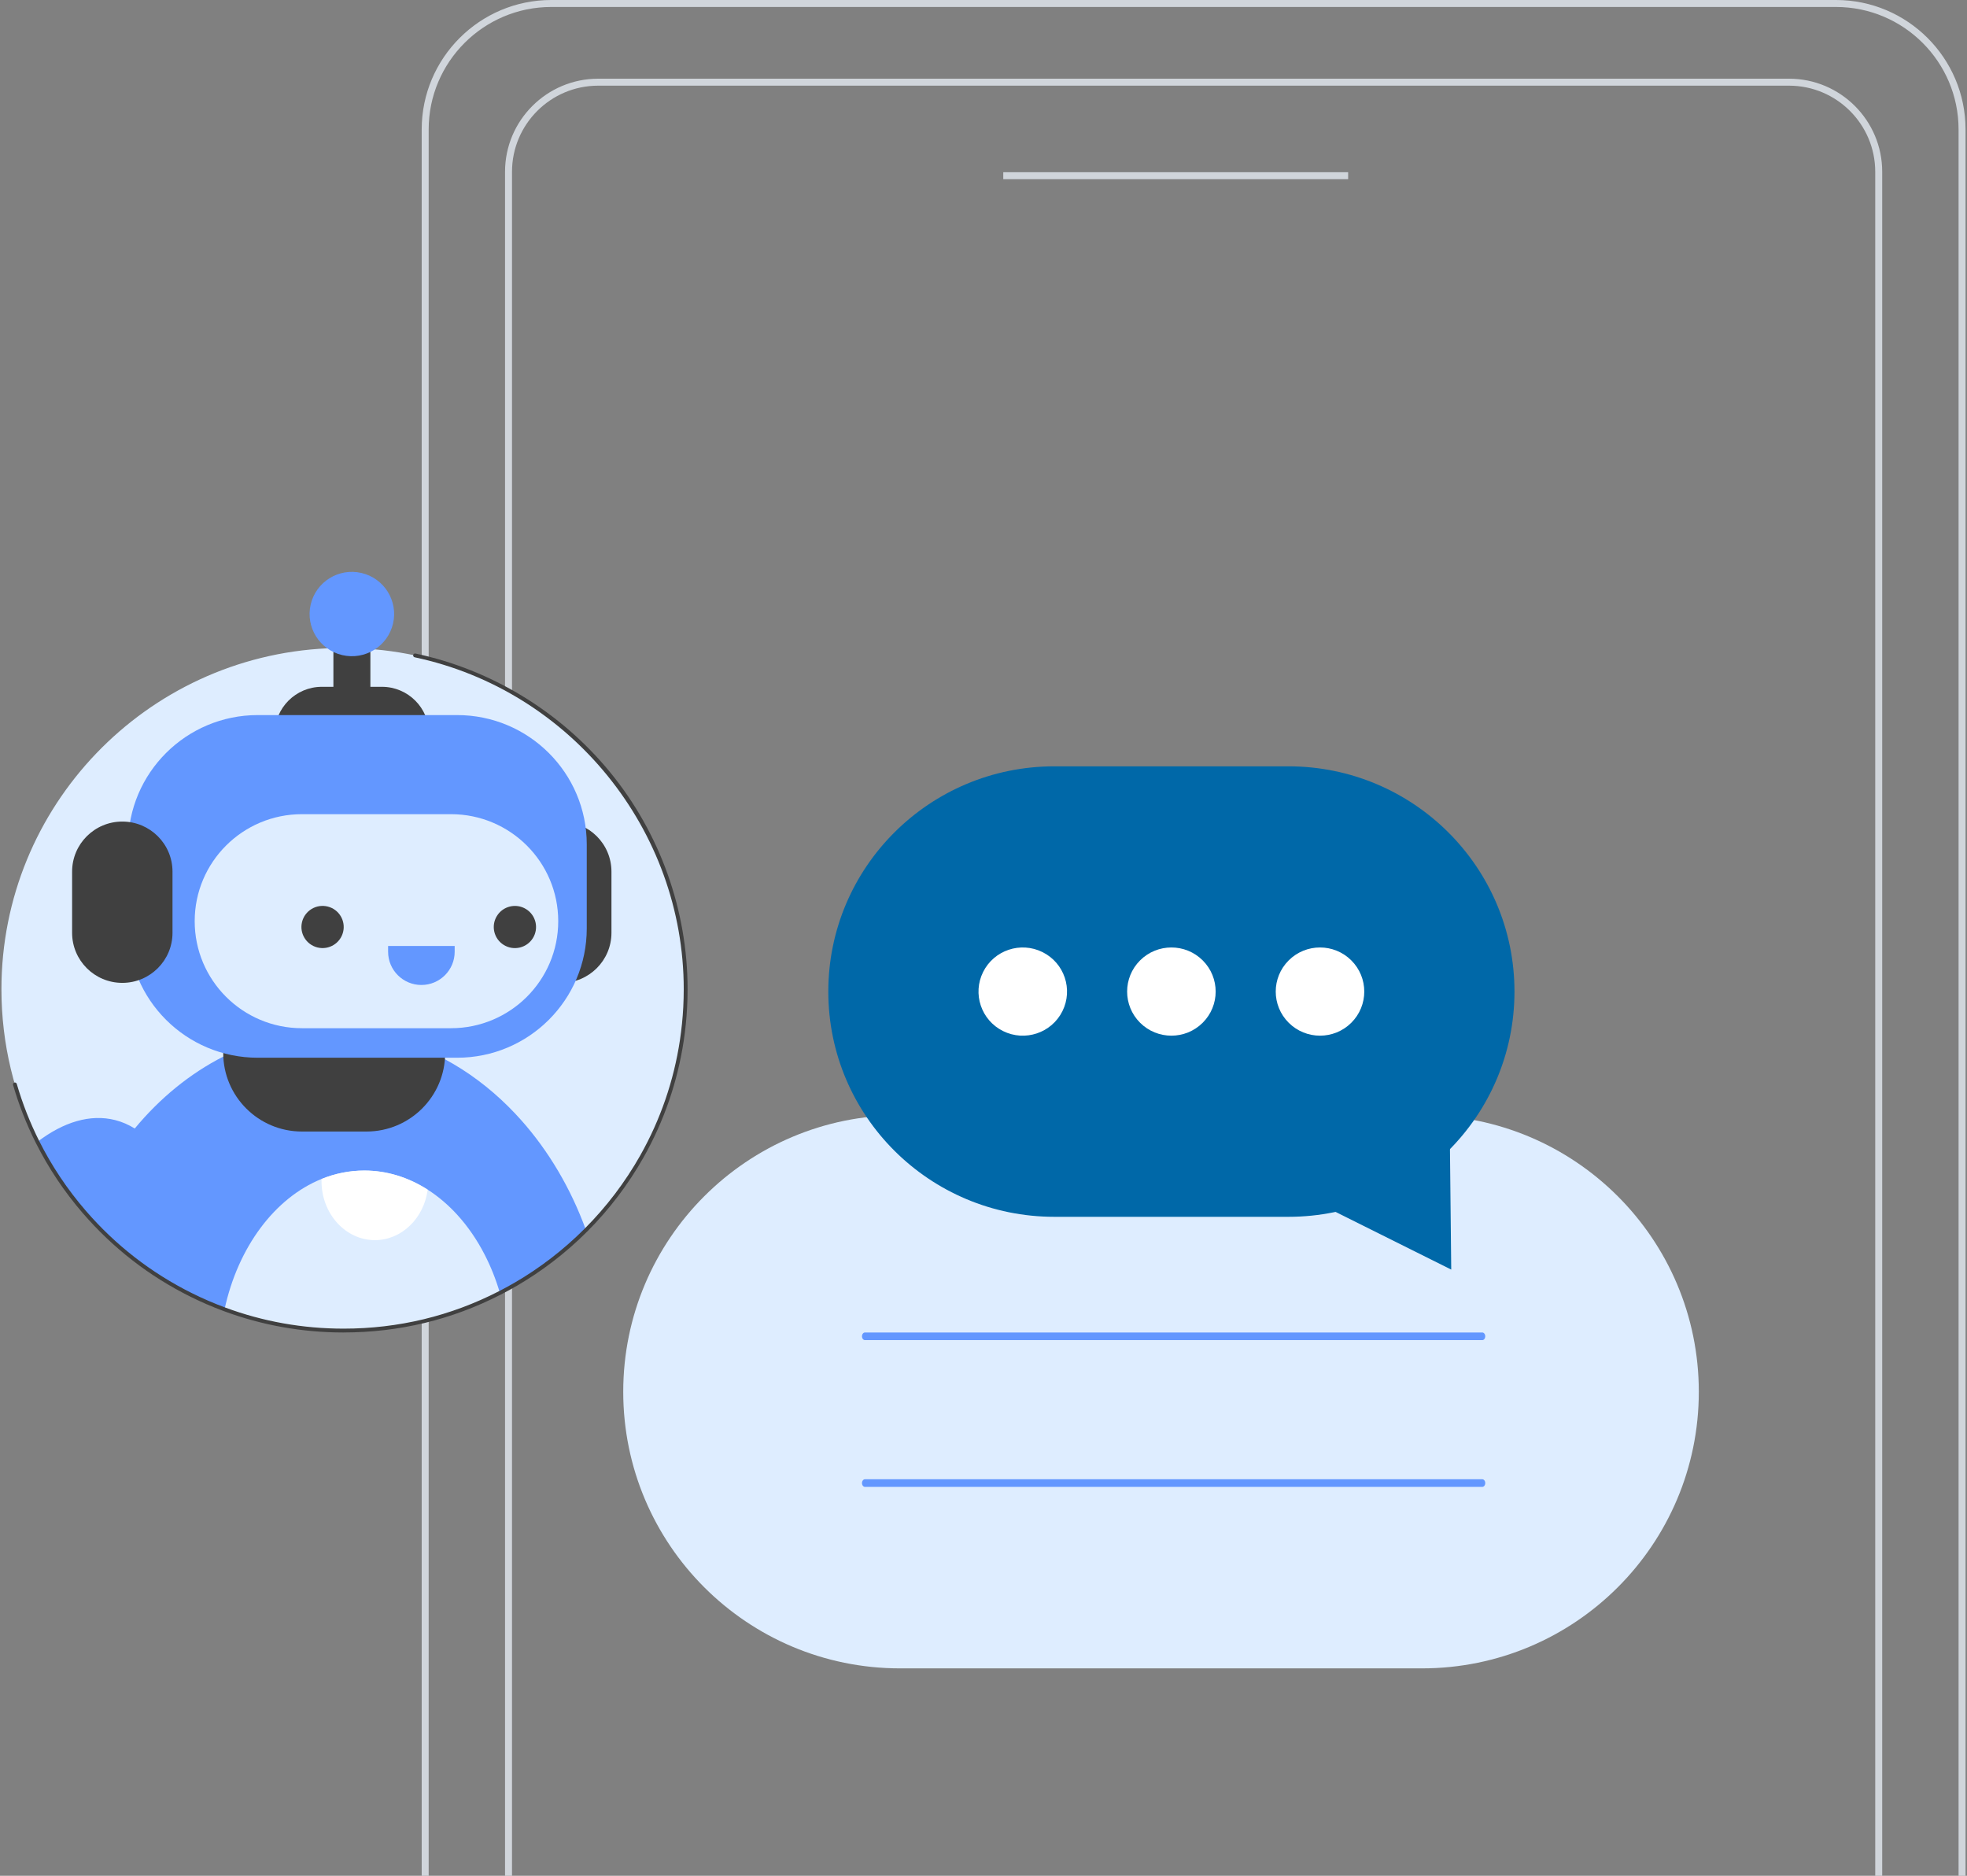 <svg width="344" height="328" viewBox="0 0 344 328" fill="none" xmlns="http://www.w3.org/2000/svg">
<rect x="0" y="0" width="344" height="328" fill="#808080" stroke="none"/>
<g clip-path="url(#clip0_83_13022)">
<path d="M321.096 486H96.402C83.91 486 73.749 475.848 73.749 463.364V22.632C73.749 10.152 83.91 0 96.402 0H321.092C333.584 0 343.745 10.152 343.745 22.632V463.364C343.745 475.844 333.584 486 321.092 486H321.096ZM96.402 1.219C84.585 1.219 74.969 10.826 74.969 22.632V463.364C74.969 475.174 84.585 484.781 96.402 484.781H321.092C332.913 484.781 342.525 475.174 342.525 463.364V22.632C342.525 10.822 332.909 1.219 321.092 1.219H96.402Z" fill="#D0D5DB"/>
<path d="M312.884 472.24H104.615C95.633 472.24 88.324 464.937 88.324 455.964V30.036C88.324 21.059 95.633 13.76 104.615 13.76H312.88C321.865 13.76 329.171 21.063 329.171 30.036V455.964C329.171 464.937 321.861 472.24 312.88 472.24H312.884ZM104.615 14.98C96.304 14.98 89.544 21.734 89.544 30.036V455.964C89.544 464.266 96.304 471.02 104.615 471.02H312.88C321.19 471.02 327.95 464.266 327.95 455.964V30.036C327.95 21.734 321.19 14.98 312.88 14.98H104.615Z" fill="#D0D5DB"/>
<path d="M235.773 30.114H175.457V31.333H235.773V30.114Z" fill="#D0D5DB"/>
<path d="M248.683 195H157.409C130.671 195 108.995 216.655 108.995 243.367C108.995 270.079 130.671 291.733 157.409 291.733H248.683C275.421 291.733 297.097 270.079 297.097 243.367C297.097 216.655 275.421 195 248.683 195Z" fill="#DEEDFF"/>
</g>
<g clip-path="url(#clip1_83_13022)">
<path d="M253.523 195.833L253.8 222L227.554 208.917L253.523 195.833Z" fill="#0068A8"/>
<path d="M184.398 212.773H225.321C247.158 212.773 264.859 195.14 264.859 173.388V173.386C264.859 151.634 247.158 134 225.321 134H184.398C162.561 134 144.859 151.634 144.859 173.386V173.388C144.859 195.14 162.561 212.773 184.398 212.773Z" fill="#0068A8"/>
<path d="M236.323 178.839C239.347 175.828 239.347 170.945 236.323 167.934C233.3 164.922 228.399 164.922 225.376 167.934C222.352 170.945 222.352 175.828 225.376 178.839C228.399 181.851 233.3 181.851 236.323 178.839Z" fill="white"/>
<path d="M210.334 178.839C213.357 175.828 213.357 170.945 210.334 167.933C207.311 164.922 202.41 164.922 199.386 167.933C196.363 170.945 196.363 175.828 199.386 178.839C202.41 181.851 207.311 181.851 210.334 178.839Z" fill="white"/>
<path d="M185.797 176.827C187.703 173.015 186.146 168.385 182.319 166.486C178.493 164.587 173.845 166.138 171.939 169.95C170.032 173.762 171.589 178.392 175.416 180.291C179.243 182.19 183.891 180.639 185.797 176.827Z" fill="white"/>
</g>
<path d="M259.227 234.336H151.272C150.983 234.336 150.749 234.038 150.749 233.668C150.749 233.298 150.983 233 151.272 233H259.227C259.516 233 259.749 233.298 259.749 233.668C259.749 234.038 259.516 234.336 259.227 234.336Z" fill="#6397FF"/>
<path d="M259.227 260H151.272C150.983 260 150.749 259.702 150.749 259.332C150.749 258.962 150.983 258.664 151.272 258.664H259.227C259.516 258.664 259.749 258.962 259.749 259.332C259.749 259.702 259.516 260 259.227 260Z" fill="#6397FF"/>
<g clip-path="url(#clip2_83_13022)">
<path d="M119.915 172.983C119.915 174.038 119.886 175.086 119.832 176.127C119.729 178.083 119.534 180.012 119.247 181.916C118.154 189.189 115.745 196.033 112.267 202.199C109.594 206.937 106.294 211.273 102.474 215.1C100.596 216.979 98.593 218.736 96.48 220.354C95.487 221.114 94.472 221.843 93.433 222.542C92.409 223.228 91.362 223.886 90.293 224.507C89.355 225.059 88.396 225.584 87.421 226.083C79.227 230.291 69.93 232.667 60.081 232.667C52.76 232.667 45.749 231.355 39.27 228.955C37.26 228.213 35.306 227.365 33.403 226.42C26.247 222.86 19.908 217.911 14.741 211.926C11.528 208.211 8.77 204.094 6.547 199.665C2.518 191.634 0.251 182.573 0.251 172.983C0.251 140.975 25.514 114.847 57.237 113.368C57.593 113.35 57.95 113.336 58.308 113.327C58.898 113.31 59.489 113.301 60.085 113.301C61.665 113.301 63.231 113.361 64.777 113.482C65.048 113.504 65.315 113.524 65.584 113.551C96.05 116.32 119.915 141.873 119.915 172.983Z" fill="#DEEDFF"/>
<path d="M56.287 120.095H66.793C71.34 120.095 75.032 123.776 75.032 128.313V133.923H48.048V128.313C48.048 123.778 51.741 120.095 56.287 120.095Z" fill="#404040"/>
<path d="M64.775 110.324H58.306V127.837H64.775V110.324Z" fill="#404040"/>
<path d="M68.736 109.041C69.66 105.075 67.186 101.112 63.21 100.189C59.233 99.267 55.261 101.735 54.336 105.701C53.411 109.667 55.885 113.63 59.862 114.553C63.838 115.475 67.811 113.007 68.736 109.041Z" fill="#6397FF"/>
<path d="M98.156 171.865C93.307 171.865 89.377 167.945 89.377 163.108V152.416C89.377 147.579 93.307 143.659 98.156 143.659C103.005 143.659 106.935 147.579 106.935 152.416V163.108C106.935 167.945 103.005 171.865 98.156 171.865Z" fill="#404040"/>
<path d="M102.476 215.097C100.598 216.977 98.595 218.734 96.482 220.352C95.49 221.112 94.475 221.84 93.435 222.54C92.411 223.226 91.365 223.883 90.296 224.505C89.357 225.057 88.398 225.582 87.423 226.08C79.229 230.289 69.933 232.665 60.083 232.665C52.763 232.665 45.752 231.353 39.272 228.952C37.262 228.21 35.308 227.363 33.406 226.418C26.249 222.857 19.91 217.909 14.743 211.924C17.042 206.517 20.029 201.598 23.565 197.333C27.965 192.021 33.218 187.723 39.052 184.755C39.321 184.618 39.59 184.482 39.863 184.352H39.868C45.465 181.648 51.577 180.159 57.983 180.159C64.846 180.159 71.38 181.869 77.298 184.951C77.298 184.951 77.298 184.951 77.302 184.951C77.472 185.038 77.643 185.13 77.811 185.222C81.81 187.37 85.523 190.148 88.859 193.453C88.873 193.467 88.888 193.482 88.9 193.494C89.668 194.256 90.417 195.049 91.145 195.865C95.935 201.247 99.816 207.778 102.476 215.091V215.097Z" fill="#6397FF"/>
<path d="M33.406 226.418C26.249 222.857 19.91 217.907 14.743 211.924C11.53 208.209 8.772 204.092 6.549 199.662C11.064 196.209 15.794 194.738 20.177 195.867C21.38 196.178 22.509 196.672 23.565 197.333C30.358 201.589 33.988 212.784 33.406 226.418Z" fill="#6397FF"/>
<path d="M39.039 176.105H77.851V184.138C77.851 191.71 71.687 197.859 64.096 197.859H52.794C45.203 197.859 39.039 191.71 39.039 184.138V176.105Z" fill="#404040"/>
<path d="M79.942 125.039H45.079C32.556 125.039 22.404 135.166 22.404 147.658V162.337C22.404 174.829 32.556 184.956 45.079 184.956H79.942C92.465 184.956 102.617 174.829 102.617 162.337V147.658C102.617 135.166 92.465 125.039 79.942 125.039Z" fill="#6397FF"/>
<path d="M21.389 171.865C16.54 171.865 12.61 167.945 12.61 163.108V152.416C12.61 147.579 16.54 143.659 21.389 143.659C26.238 143.659 30.168 147.579 30.168 152.416V163.108C30.168 167.945 26.238 171.865 21.389 171.865Z" fill="#404040"/>
<path d="M78.868 142.367H52.807C42.447 142.367 34.049 150.745 34.049 161.079V161.081C34.049 171.415 42.447 179.793 52.807 179.793H78.868C89.228 179.793 97.627 171.415 97.627 161.081V161.079C97.627 150.745 89.228 142.367 78.868 142.367Z" fill="#DEEDFF"/>
<path d="M60.003 162.977C60.491 160.999 59.28 159.001 57.298 158.514C55.315 158.027 53.312 159.235 52.824 161.213C52.335 163.19 53.546 165.188 55.529 165.675C57.511 166.163 59.514 164.954 60.003 162.977Z" fill="#404040"/>
<path d="M93.202 164.027C94.269 162.291 93.724 160.02 91.984 158.955C90.243 157.89 87.967 158.434 86.899 160.17C85.831 161.906 86.377 164.177 88.117 165.242C89.857 166.307 92.134 165.763 93.202 164.027Z" fill="#404040"/>
<path d="M67.871 165.413H79.516V166.427C79.516 169.632 76.908 172.234 73.695 172.234C70.482 172.234 67.874 169.632 67.874 166.427V165.413H67.871Z" fill="#6397FF"/>
<path d="M87.421 226.08C79.227 230.289 69.93 232.665 60.081 232.665C52.76 232.665 45.749 231.353 39.27 228.952C41.622 218.079 48.044 209.47 56.233 206.153C58.595 205.194 61.107 204.68 63.713 204.68C67.683 204.68 71.443 205.88 74.795 208.021C76.677 209.224 78.429 210.723 80.016 212.473C81.831 214.472 83.428 216.798 84.759 219.384C85.83 221.461 86.726 223.705 87.423 226.078L87.421 226.08Z" fill="#DEEDFF"/>
<path d="M74.795 208.026C74.141 213.017 70.255 216.85 65.561 216.85C60.406 216.85 56.227 212.225 56.227 206.526C56.227 206.403 56.229 206.278 56.236 206.157C58.599 205.198 61.109 204.684 63.715 204.684C67.688 204.684 71.447 205.885 74.795 208.028V208.026Z" fill="white"/>
<path d="M60.083 233C52.881 233 45.839 231.744 39.155 229.267C37.166 228.534 35.182 227.676 33.256 226.717C26.065 223.139 19.751 218.235 14.488 212.143C11.239 208.386 8.467 204.237 6.249 199.814C4.627 196.582 3.291 193.185 2.285 189.716C2.234 189.538 2.337 189.352 2.514 189.301C2.691 189.247 2.879 189.352 2.931 189.529C3.928 192.957 5.245 196.316 6.852 199.513C9.045 203.886 11.786 207.988 14.999 211.705C20.202 217.73 26.446 222.578 33.556 226.116C35.458 227.064 37.421 227.911 39.388 228.637C45.998 231.087 52.962 232.327 60.083 232.327C69.666 232.327 78.815 230.126 87.269 225.781C88.266 225.269 89.225 224.742 90.125 224.214C91.165 223.608 92.216 222.951 93.247 222.258C94.259 221.579 95.279 220.846 96.276 220.084C98.369 218.483 100.374 216.724 102.236 214.858C106.054 211.036 109.33 206.718 111.974 202.031C115.507 195.762 117.844 188.977 118.913 181.862C119.198 179.965 119.393 178.029 119.494 176.107C119.547 175.064 119.576 174.011 119.576 172.98C119.576 145.132 99.787 120.719 72.521 114.934C72.339 114.896 72.223 114.718 72.261 114.537C72.299 114.356 72.478 114.239 72.66 114.277C85.931 117.094 98.001 124.445 106.65 134.976C115.418 145.655 120.249 159.15 120.249 172.98C120.249 174.022 120.222 175.086 120.166 176.141C120.065 178.085 119.865 180.043 119.579 181.961C118.496 189.155 116.135 196.019 112.561 202.358C109.886 207.098 106.574 211.463 102.713 215.33C100.829 217.218 98.801 218.995 96.686 220.613C95.678 221.385 94.647 222.124 93.621 222.813C92.577 223.512 91.515 224.178 90.464 224.791C89.554 225.325 88.582 225.859 87.576 226.375C79.025 230.769 69.774 232.996 60.083 232.996V233Z" fill="#404040"/>
</g>
<defs>
<clipPath id="clip0_83_13022">
<rect width="270" height="486" fill="white" transform="translate(73.749)"/>
</clipPath>
<clipPath id="clip1_83_13022">
<rect width="120" height="88" fill="white" transform="translate(144.859 134)"/>
</clipPath>
<clipPath id="clip2_83_13022">
<rect width="120" height="133" fill="white" transform="translate(0.251 100)"/>
</clipPath>
</defs>
</svg>
